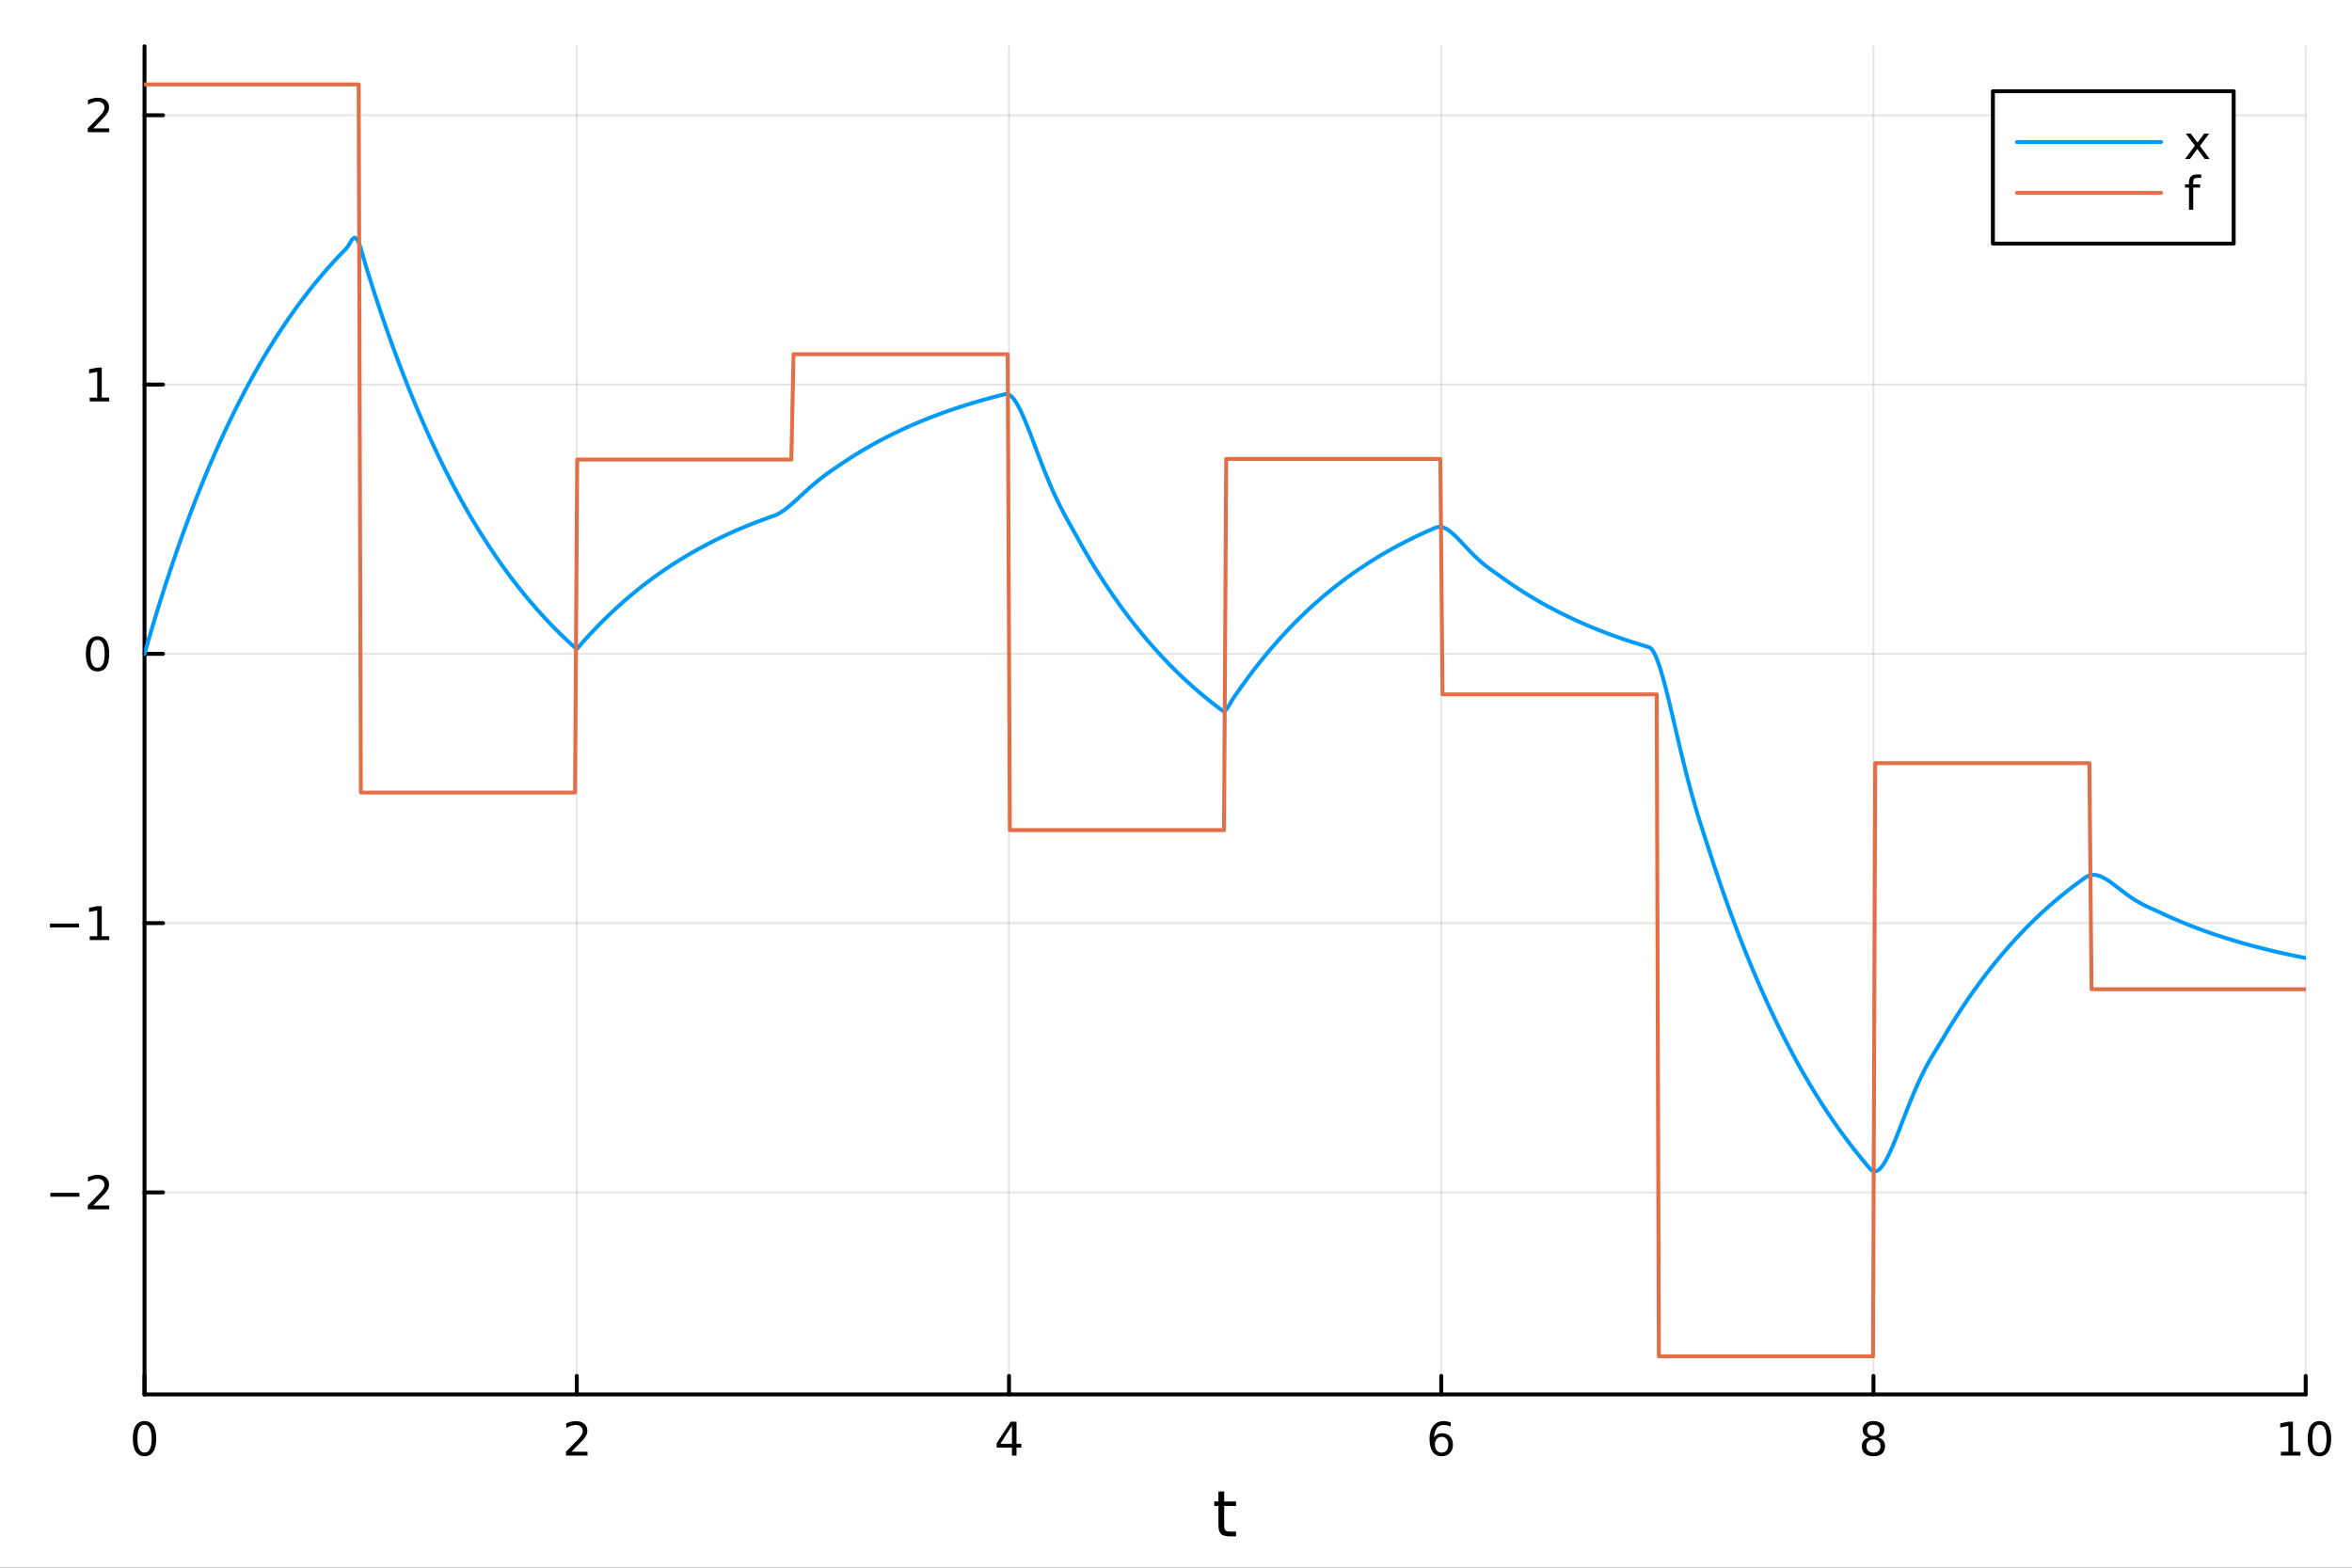 <?xml version="1.0" encoding="utf-8"?>
<svg xmlns="http://www.w3.org/2000/svg" xmlns:xlink="http://www.w3.org/1999/xlink" width="600" height="400" viewBox="0 0 2400 1600">
<rect x="0" y="0" width="2400" height="1600" fill="#333333" stroke="none"/>
<defs>
  <clipPath id="clip190">
    <rect x="0" y="0" width="2400" height="1600"/>
  </clipPath>
</defs>
<path clip-path="url(#clip190)" d="M0 1600 L2400 1600 L2400 0 L0 0  Z" fill="#ffffff" fill-rule="evenodd" fill-opacity="1"/>
<defs>
  <clipPath id="clip191">
    <rect x="480" y="0" width="1681" height="1600"/>
  </clipPath>
</defs>
<path clip-path="url(#clip190)" d="M147.478 1423.18 L2352.76 1423.18 L2352.76 47.244 L147.478 47.244  Z" fill="#ffffff" fill-rule="evenodd" fill-opacity="1"/>
<defs>
  <clipPath id="clip192">
    <rect x="147" y="47" width="2206" height="1377"/>
  </clipPath>
</defs>
<polyline clip-path="url(#clip192)" style="stroke:#000000; stroke-linecap:round; stroke-linejoin:round; stroke-width:2; stroke-opacity:0.1; fill:none" points="147.478,1423.18 147.478,47.244 "/>
<polyline clip-path="url(#clip192)" style="stroke:#000000; stroke-linecap:round; stroke-linejoin:round; stroke-width:2; stroke-opacity:0.1; fill:none" points="588.534,1423.18 588.534,47.244 "/>
<polyline clip-path="url(#clip192)" style="stroke:#000000; stroke-linecap:round; stroke-linejoin:round; stroke-width:2; stroke-opacity:0.1; fill:none" points="1029.59,1423.18 1029.59,47.244 "/>
<polyline clip-path="url(#clip192)" style="stroke:#000000; stroke-linecap:round; stroke-linejoin:round; stroke-width:2; stroke-opacity:0.1; fill:none" points="1470.64,1423.18 1470.64,47.244 "/>
<polyline clip-path="url(#clip192)" style="stroke:#000000; stroke-linecap:round; stroke-linejoin:round; stroke-width:2; stroke-opacity:0.1; fill:none" points="1911.7,1423.18 1911.7,47.244 "/>
<polyline clip-path="url(#clip192)" style="stroke:#000000; stroke-linecap:round; stroke-linejoin:round; stroke-width:2; stroke-opacity:0.1; fill:none" points="2352.76,1423.18 2352.76,47.244 "/>
<polyline clip-path="url(#clip192)" style="stroke:#000000; stroke-linecap:round; stroke-linejoin:round; stroke-width:2; stroke-opacity:0.1; fill:none" points="147.478,1216.98 2352.76,1216.98 "/>
<polyline clip-path="url(#clip192)" style="stroke:#000000; stroke-linecap:round; stroke-linejoin:round; stroke-width:2; stroke-opacity:0.1; fill:none" points="147.478,942.146 2352.76,942.146 "/>
<polyline clip-path="url(#clip192)" style="stroke:#000000; stroke-linecap:round; stroke-linejoin:round; stroke-width:2; stroke-opacity:0.1; fill:none" points="147.478,667.308 2352.76,667.308 "/>
<polyline clip-path="url(#clip192)" style="stroke:#000000; stroke-linecap:round; stroke-linejoin:round; stroke-width:2; stroke-opacity:0.1; fill:none" points="147.478,392.47 2352.76,392.47 "/>
<polyline clip-path="url(#clip192)" style="stroke:#000000; stroke-linecap:round; stroke-linejoin:round; stroke-width:2; stroke-opacity:0.1; fill:none" points="147.478,117.632 2352.76,117.632 "/>
<polyline clip-path="url(#clip190)" style="stroke:#000000; stroke-linecap:round; stroke-linejoin:round; stroke-width:4; stroke-opacity:1; fill:none" points="147.478,1423.18 2352.76,1423.18 "/>
<polyline clip-path="url(#clip190)" style="stroke:#000000; stroke-linecap:round; stroke-linejoin:round; stroke-width:4; stroke-opacity:1; fill:none" points="147.478,1423.18 147.478,1404.28 "/>
<polyline clip-path="url(#clip190)" style="stroke:#000000; stroke-linecap:round; stroke-linejoin:round; stroke-width:4; stroke-opacity:1; fill:none" points="588.534,1423.18 588.534,1404.28 "/>
<polyline clip-path="url(#clip190)" style="stroke:#000000; stroke-linecap:round; stroke-linejoin:round; stroke-width:4; stroke-opacity:1; fill:none" points="1029.59,1423.18 1029.59,1404.28 "/>
<polyline clip-path="url(#clip190)" style="stroke:#000000; stroke-linecap:round; stroke-linejoin:round; stroke-width:4; stroke-opacity:1; fill:none" points="1470.64,1423.18 1470.64,1404.28 "/>
<polyline clip-path="url(#clip190)" style="stroke:#000000; stroke-linecap:round; stroke-linejoin:round; stroke-width:4; stroke-opacity:1; fill:none" points="1911.7,1423.18 1911.7,1404.28 "/>
<polyline clip-path="url(#clip190)" style="stroke:#000000; stroke-linecap:round; stroke-linejoin:round; stroke-width:4; stroke-opacity:1; fill:none" points="2352.76,1423.18 2352.76,1404.28 "/>
<path clip-path="url(#clip190)" d="M147.478 1454.1 Q143.867 1454.1 142.038 1457.66 Q140.233 1461.2 140.233 1468.33 Q140.233 1475.44 142.038 1479.01 Q143.867 1482.55 147.478 1482.55 Q151.112 1482.55 152.918 1479.01 Q154.746 1475.44 154.746 1468.33 Q154.746 1461.2 152.918 1457.66 Q151.112 1454.1 147.478 1454.1 M147.478 1450.39 Q153.288 1450.39 156.344 1455 Q159.422 1459.58 159.422 1468.33 Q159.422 1477.06 156.344 1481.67 Q153.288 1486.25 147.478 1486.25 Q141.668 1486.25 138.589 1481.67 Q135.534 1477.06 135.534 1468.33 Q135.534 1459.58 138.589 1455 Q141.668 1450.39 147.478 1450.39 Z" fill="#000000" fill-rule="nonzero" fill-opacity="1" /><path clip-path="url(#clip190)" d="M583.186 1481.64 L599.506 1481.64 L599.506 1485.58 L577.561 1485.58 L577.561 1481.64 Q580.223 1478.89 584.807 1474.26 Q589.413 1469.61 590.594 1468.27 Q592.839 1465.74 593.719 1464.01 Q594.621 1462.25 594.621 1460.56 Q594.621 1457.8 592.677 1456.07 Q590.756 1454.33 587.654 1454.33 Q585.455 1454.33 583.001 1455.09 Q580.571 1455.86 577.793 1457.41 L577.793 1452.69 Q580.617 1451.55 583.071 1450.97 Q585.524 1450.39 587.561 1450.39 Q592.932 1450.39 596.126 1453.08 Q599.32 1455.77 599.32 1460.26 Q599.32 1462.39 598.51 1464.31 Q597.723 1466.2 595.617 1468.8 Q595.038 1469.47 591.936 1472.69 Q588.834 1475.88 583.186 1481.64 Z" fill="#000000" fill-rule="nonzero" fill-opacity="1" /><path clip-path="url(#clip190)" d="M1032.6 1455.09 L1020.79 1473.54 L1032.6 1473.54 L1032.6 1455.09 M1031.37 1451.02 L1037.25 1451.02 L1037.25 1473.54 L1042.18 1473.54 L1042.18 1477.43 L1037.25 1477.43 L1037.25 1485.58 L1032.6 1485.58 L1032.6 1477.43 L1017 1477.43 L1017 1472.92 L1031.37 1451.02 Z" fill="#000000" fill-rule="nonzero" fill-opacity="1" /><path clip-path="url(#clip190)" d="M1471.05 1466.44 Q1467.9 1466.44 1466.05 1468.59 Q1464.22 1470.74 1464.22 1474.49 Q1464.22 1478.22 1466.05 1480.39 Q1467.9 1482.55 1471.05 1482.55 Q1474.2 1482.55 1476.03 1480.39 Q1477.88 1478.22 1477.88 1474.49 Q1477.88 1470.74 1476.03 1468.59 Q1474.2 1466.44 1471.05 1466.44 M1480.33 1451.78 L1480.33 1456.04 Q1478.57 1455.21 1476.77 1454.77 Q1474.98 1454.33 1473.23 1454.33 Q1468.6 1454.33 1466.14 1457.45 Q1463.71 1460.58 1463.36 1466.9 Q1464.73 1464.89 1466.79 1463.82 Q1468.85 1462.73 1471.33 1462.73 Q1476.54 1462.73 1479.55 1465.9 Q1482.58 1469.05 1482.58 1474.49 Q1482.58 1479.82 1479.43 1483.03 Q1476.28 1486.25 1471.05 1486.25 Q1465.05 1486.25 1461.88 1481.67 Q1458.71 1477.06 1458.71 1468.33 Q1458.71 1460.14 1462.6 1455.28 Q1466.49 1450.39 1473.04 1450.39 Q1474.8 1450.39 1476.58 1450.74 Q1478.39 1451.09 1480.33 1451.78 Z" fill="#000000" fill-rule="nonzero" fill-opacity="1" /><path clip-path="url(#clip190)" d="M1911.7 1469.17 Q1908.37 1469.17 1906.45 1470.95 Q1904.55 1472.73 1904.55 1475.86 Q1904.55 1478.98 1906.45 1480.77 Q1908.37 1482.55 1911.7 1482.55 Q1915.03 1482.55 1916.95 1480.77 Q1918.88 1478.96 1918.88 1475.86 Q1918.88 1472.73 1916.95 1470.95 Q1915.06 1469.17 1911.7 1469.17 M1907.02 1467.18 Q1904.02 1466.44 1902.33 1464.38 Q1900.66 1462.32 1900.66 1459.35 Q1900.66 1455.21 1903.6 1452.8 Q1906.56 1450.39 1911.7 1450.39 Q1916.86 1450.39 1919.8 1452.8 Q1922.74 1455.21 1922.74 1459.35 Q1922.74 1462.32 1921.05 1464.38 Q1919.39 1466.44 1916.4 1467.18 Q1919.78 1467.96 1921.65 1470.26 Q1923.55 1472.55 1923.55 1475.86 Q1923.55 1480.88 1920.47 1483.57 Q1917.42 1486.25 1911.7 1486.25 Q1905.98 1486.25 1902.9 1483.57 Q1899.85 1480.88 1899.85 1475.86 Q1899.85 1472.55 1901.75 1470.26 Q1903.64 1467.96 1907.02 1467.18 M1905.31 1459.79 Q1905.31 1462.48 1906.98 1463.98 Q1908.67 1465.49 1911.7 1465.49 Q1914.71 1465.49 1916.4 1463.98 Q1918.11 1462.48 1918.11 1459.79 Q1918.11 1457.11 1916.4 1455.6 Q1914.71 1454.1 1911.7 1454.1 Q1908.67 1454.1 1906.98 1455.6 Q1905.31 1457.11 1905.31 1459.79 Z" fill="#000000" fill-rule="nonzero" fill-opacity="1" /><path clip-path="url(#clip190)" d="M2327.44 1481.64 L2335.08 1481.64 L2335.08 1455.28 L2326.77 1456.95 L2326.77 1452.69 L2335.04 1451.02 L2339.71 1451.02 L2339.71 1481.64 L2347.35 1481.64 L2347.35 1485.58 L2327.44 1485.58 L2327.44 1481.64 Z" fill="#000000" fill-rule="nonzero" fill-opacity="1" /><path clip-path="url(#clip190)" d="M2366.8 1454.1 Q2363.18 1454.1 2361.36 1457.66 Q2359.55 1461.2 2359.55 1468.33 Q2359.55 1475.44 2361.36 1479.01 Q2363.18 1482.55 2366.8 1482.55 Q2370.43 1482.55 2372.23 1479.01 Q2374.06 1475.44 2374.06 1468.33 Q2374.06 1461.2 2372.23 1457.66 Q2370.43 1454.1 2366.8 1454.1 M2366.8 1450.39 Q2372.61 1450.39 2375.66 1455 Q2378.74 1459.58 2378.74 1468.33 Q2378.74 1477.06 2375.66 1481.67 Q2372.61 1486.25 2366.8 1486.25 Q2360.99 1486.25 2357.91 1481.67 Q2354.85 1477.06 2354.85 1468.33 Q2354.85 1459.58 2357.91 1455 Q2360.99 1450.39 2366.8 1450.39 Z" fill="#000000" fill-rule="nonzero" fill-opacity="1" /><path clip-path="url(#clip190)" d="M1249.18 1522.27 L1249.18 1532.4 L1261.24 1532.4 L1261.24 1536.95 L1249.18 1536.95 L1249.18 1556.3 Q1249.18 1560.66 1250.36 1561.9 Q1251.57 1563.14 1255.23 1563.14 L1261.24 1563.14 L1261.24 1568.04 L1255.23 1568.04 Q1248.45 1568.04 1245.87 1565.53 Q1243.29 1562.98 1243.29 1556.3 L1243.29 1536.95 L1238.99 1536.95 L1238.99 1532.4 L1243.29 1532.4 L1243.29 1522.27 L1249.18 1522.27 Z" fill="#000000" fill-rule="nonzero" fill-opacity="1" /><polyline clip-path="url(#clip190)" style="stroke:#000000; stroke-linecap:round; stroke-linejoin:round; stroke-width:4; stroke-opacity:1; fill:none" points="147.478,1423.18 147.478,47.244 "/>
<polyline clip-path="url(#clip190)" style="stroke:#000000; stroke-linecap:round; stroke-linejoin:round; stroke-width:4; stroke-opacity:1; fill:none" points="147.478,1216.98 166.376,1216.98 "/>
<polyline clip-path="url(#clip190)" style="stroke:#000000; stroke-linecap:round; stroke-linejoin:round; stroke-width:4; stroke-opacity:1; fill:none" points="147.478,942.146 166.376,942.146 "/>
<polyline clip-path="url(#clip190)" style="stroke:#000000; stroke-linecap:round; stroke-linejoin:round; stroke-width:4; stroke-opacity:1; fill:none" points="147.478,667.308 166.376,667.308 "/>
<polyline clip-path="url(#clip190)" style="stroke:#000000; stroke-linecap:round; stroke-linejoin:round; stroke-width:4; stroke-opacity:1; fill:none" points="147.478,392.47 166.376,392.47 "/>
<polyline clip-path="url(#clip190)" style="stroke:#000000; stroke-linecap:round; stroke-linejoin:round; stroke-width:4; stroke-opacity:1; fill:none" points="147.478,117.632 166.376,117.632 "/>
<path clip-path="url(#clip190)" d="M51.362 1217.44 L81.038 1217.44 L81.038 1221.37 L51.362 1221.37 L51.362 1217.44 Z" fill="#000000" fill-rule="nonzero" fill-opacity="1" /><path clip-path="url(#clip190)" d="M95.159 1230.33 L111.478 1230.33 L111.478 1234.26 L89.534 1234.26 L89.534 1230.33 Q92.196 1227.57 96.779 1222.95 Q101.385 1218.29 102.566 1216.95 Q104.811 1214.43 105.691 1212.69 Q106.594 1210.93 106.594 1209.24 Q106.594 1206.49 104.649 1204.75 Q102.728 1203.01 99.626 1203.01 Q97.427 1203.01 94.973 1203.78 Q92.543 1204.54 89.765 1206.09 L89.765 1201.37 Q92.589 1200.24 95.043 1199.66 Q97.496 1199.08 99.534 1199.08 Q104.904 1199.08 108.098 1201.76 Q111.293 1204.45 111.293 1208.94 Q111.293 1211.07 110.483 1212.99 Q109.696 1214.89 107.589 1217.48 Q107.01 1218.15 103.909 1221.37 Q100.807 1224.57 95.159 1230.33 Z" fill="#000000" fill-rule="nonzero" fill-opacity="1" /><path clip-path="url(#clip190)" d="M50.992 942.598 L80.668 942.598 L80.668 946.533 L50.992 946.533 L50.992 942.598 Z" fill="#000000" fill-rule="nonzero" fill-opacity="1" /><path clip-path="url(#clip190)" d="M91.571 955.491 L99.21 955.491 L99.21 929.126 L90.899 930.792 L90.899 926.533 L99.163 924.866 L103.839 924.866 L103.839 955.491 L111.478 955.491 L111.478 959.426 L91.571 959.426 L91.571 955.491 Z" fill="#000000" fill-rule="nonzero" fill-opacity="1" /><path clip-path="url(#clip190)" d="M99.534 653.107 Q95.922 653.107 94.094 656.672 Q92.288 660.213 92.288 667.343 Q92.288 674.449 94.094 678.014 Q95.922 681.556 99.534 681.556 Q103.168 681.556 104.973 678.014 Q106.802 674.449 106.802 667.343 Q106.802 660.213 104.973 656.672 Q103.168 653.107 99.534 653.107 M99.534 649.403 Q105.344 649.403 108.399 654.01 Q111.478 658.593 111.478 667.343 Q111.478 676.07 108.399 680.676 Q105.344 685.26 99.534 685.26 Q93.723 685.26 90.645 680.676 Q87.589 676.07 87.589 667.343 Q87.589 658.593 90.645 654.01 Q93.723 649.403 99.534 649.403 Z" fill="#000000" fill-rule="nonzero" fill-opacity="1" /><path clip-path="url(#clip190)" d="M91.571 405.815 L99.21 405.815 L99.21 379.449 L90.899 381.116 L90.899 376.857 L99.163 375.19 L103.839 375.19 L103.839 405.815 L111.478 405.815 L111.478 409.75 L91.571 409.75 L91.571 405.815 Z" fill="#000000" fill-rule="nonzero" fill-opacity="1" /><path clip-path="url(#clip190)" d="M95.159 130.977 L111.478 130.977 L111.478 134.912 L89.534 134.912 L89.534 130.977 Q92.196 128.222 96.779 123.592 Q101.385 118.94 102.566 117.597 Q104.811 115.074 105.691 113.338 Q106.594 111.579 106.594 109.889 Q106.594 107.134 104.649 105.398 Q102.728 103.662 99.626 103.662 Q97.427 103.662 94.973 104.426 Q92.543 105.19 89.765 106.741 L89.765 102.019 Q92.589 100.884 95.043 100.306 Q97.496 99.727 99.534 99.727 Q104.904 99.727 108.098 102.412 Q111.293 105.097 111.293 109.588 Q111.293 111.718 110.483 113.639 Q109.696 115.537 107.589 118.13 Q107.01 118.801 103.909 122.018 Q100.807 125.213 95.159 130.977 Z" fill="#000000" fill-rule="nonzero" fill-opacity="1" /><polyline clip-path="url(#clip192)" style="stroke:#009af9; stroke-linecap:round; stroke-linejoin:round; stroke-width:4; stroke-opacity:1; fill:none" points="147.478,667.308 149.685,659.604 151.893,652.001 154.1,644.5 156.308,637.098 158.515,629.794 160.723,622.586 162.93,615.475 165.138,608.458 167.345,601.533 169.553,594.701 171.76,587.959 173.968,581.306 176.175,574.742 178.383,568.265 180.59,561.873 182.798,555.567 185.005,549.344 187.213,543.203 189.42,537.144 191.628,531.165 193.835,525.266 196.043,519.444 198.25,513.7 200.458,508.032 202.665,502.439 204.873,496.921 207.08,491.475 209.288,486.102 211.495,480.8 213.702,475.568 215.91,470.405 218.117,465.311 220.325,460.285 222.532,455.325 224.74,450.431 226.947,445.602 229.155,440.837 231.362,436.135 233.57,431.495 235.777,426.917 237.985,422.4 240.192,417.942 242.4,413.544 244.607,409.203 246.815,404.921 249.022,400.695 251.23,396.525 253.437,392.411 255.645,388.351 257.852,384.345 260.06,380.392 262.267,376.491 264.475,372.642 266.682,368.845 268.89,365.097 271.097,361.399 273.305,357.751 275.512,354.15 277.72,350.597 279.927,347.092 282.135,343.633 284.342,340.219 286.549,336.851 288.757,333.528 290.964,330.249 293.172,327.013 295.379,323.82 297.587,320.669 299.794,317.56 302.002,314.493 304.209,311.466 306.417,308.479 308.624,305.532 310.832,302.624 313.039,299.755 315.247,296.923 317.454,294.129 319.662,291.372 321.869,288.652 324.077,285.968 326.284,283.319 328.492,280.706 330.699,278.127 332.907,275.582 335.114,273.071 337.322,270.593 339.529,268.148 341.737,265.736 343.944,263.355 346.152,261.006 348.359,258.689 350.567,256.402 352.774,254.145 354.982,251.639 357.189,247.813 359.397,244.287 361.604,242.558 363.811,243.493 366.019,247.326 368.226,253.664 370.434,261.483 372.641,269.157 374.849,276.313 377.056,283.374 379.264,290.341 381.471,297.216 383.679,304 385.886,310.694 388.094,317.299 390.301,323.817 392.509,330.249 394.716,336.595 396.924,342.857 399.131,349.036 401.339,355.133 403.546,361.149 405.754,367.085 407.961,372.943 410.169,378.722 412.376,384.426 414.584,390.053 416.791,395.606 418.999,401.086 421.206,406.492 423.414,411.827 425.621,417.091 427.829,422.286 430.036,427.412 432.244,432.469 434.451,437.46 436.659,442.384 438.866,447.243 441.073,452.038 443.281,456.77 445.488,461.438 447.696,466.045 449.903,470.59 452.111,475.076 454.318,479.502 456.526,483.869 458.733,488.178 460.941,492.43 463.148,496.626 465.356,500.766 467.563,504.851 469.771,508.882 471.978,512.86 474.186,516.785 476.393,520.658 478.601,524.479 480.808,528.25 483.016,531.971 485.223,535.642 487.431,539.265 489.638,542.84 491.846,546.367 494.053,549.848 496.261,553.282 498.468,556.671 500.676,560.015 502.883,563.315 505.091,566.571 507.298,569.784 509.506,572.954 511.713,576.083 513.921,579.169 516.128,582.215 518.335,585.221 520.543,588.186 522.75,591.113 524.958,594 527.165,596.849 529.373,599.661 531.58,602.435 533.788,605.172 535.995,607.873 538.203,610.538 540.41,613.168 542.618,615.763 544.825,618.324 547.033,620.85 549.24,623.343 551.448,625.803 553.655,628.231 555.863,630.626 558.07,632.989 560.278,635.321 562.485,637.623 564.693,639.893 566.9,642.134 569.108,644.345 571.315,646.526 573.523,648.679 575.73,650.803 577.938,652.899 580.145,654.968 582.353,657.008 584.56,659.022 586.768,661.009 588.975,662.082 591.182,659.43 593.39,656.905 595.597,654.414 597.805,651.956 600.012,649.531 602.22,647.138 604.427,644.777 606.635,642.447 608.842,640.147 611.05,637.879 613.257,635.64 615.465,633.431 617.672,631.251 619.88,629.101 622.087,626.978 624.295,624.884 626.502,622.818 628.71,620.779 630.917,618.767 633.125,616.782 635.332,614.823 637.54,612.89 639.747,610.983 641.955,609.1 644.162,607.243 646.37,605.411 648.577,603.603 650.785,601.819 652.992,600.058 655.2,598.321 657.407,596.607 659.615,594.915 661.822,593.246 664.03,591.599 666.237,589.974 668.444,588.371 670.652,586.788 672.859,585.227 675.067,583.686 677.274,582.166 679.482,580.666 681.689,579.186 683.897,577.726 686.104,576.285 688.312,574.863 690.519,573.459 692.727,572.075 694.934,570.709 697.142,569.361 699.349,568.03 701.557,566.718 703.764,565.423 705.972,564.145 708.179,562.883 710.387,561.639 712.594,560.411 714.802,559.2 717.009,558.004 719.217,556.824 721.424,555.66 723.632,554.512 725.839,553.378 728.047,552.26 730.254,551.157 732.462,550.068 734.669,548.993 736.877,547.933 739.084,546.887 741.292,545.855 743.499,544.836 745.706,543.831 747.914,542.839 750.121,541.861 752.329,540.895 754.536,539.942 756.744,539.002 758.951,538.074 761.159,537.159 763.366,536.256 765.574,535.364 767.781,534.485 769.989,533.617 772.196,532.761 774.404,531.916 776.611,531.082 778.819,530.259 781.026,529.447 783.234,528.646 785.441,527.856 787.649,527.076 789.856,526.306 792.064,525.441 794.271,524.359 796.479,523.086 798.686,521.648 800.894,520.067 803.101,518.367 805.309,516.568 807.516,514.689 809.724,512.75 811.931,510.765 814.139,508.751 816.346,506.722 818.553,504.69 820.761,502.666 822.968,500.66 825.176,498.681 827.383,496.734 829.591,494.827 831.798,492.962 834.006,491.143 836.213,489.371 838.421,487.647 840.628,485.968 842.836,484.331 845.043,482.733 847.251,481.169 849.458,479.63 851.666,478.109 853.873,476.596 856.081,475.08 858.288,473.574 860.496,472.089 862.703,470.623 864.911,469.177 867.118,467.75 869.326,466.342 871.533,464.952 873.741,463.581 875.948,462.228 878.156,460.893 880.363,459.576 882.571,458.276 884.778,456.993 886.986,455.728 889.193,454.479 891.401,453.247 893.608,452.03 895.815,450.83 898.023,449.646 900.23,448.478 902.438,447.325 904.645,446.187 906.853,445.064 909.06,443.957 911.268,442.864 913.475,441.785 915.683,440.721 917.89,439.671 920.098,438.635 922.305,437.612 924.513,436.604 926.72,435.608 928.928,434.626 931.135,433.657 933.343,432.701 935.55,431.758 937.758,430.827 939.965,429.908 942.173,429.002 944.38,428.107 946.588,427.225 948.795,426.354 951.003,425.495 953.21,424.647 955.418,423.811 957.625,422.985 959.833,422.171 962.04,421.367 964.248,420.574 966.455,419.792 968.663,419.02 970.87,418.258 973.077,417.506 975.285,416.764 977.492,416.032 979.7,415.31 981.907,414.597 984.115,413.894 986.322,413.2 988.53,412.515 990.737,411.839 992.945,411.172 995.152,410.514 997.36,409.865 999.567,409.224 1001.77,408.592 1003.98,407.968 1006.19,407.352 1008.4,406.745 1010.6,406.145 1012.81,405.554 1015.02,404.97 1017.23,404.394 1019.43,403.826 1021.64,403.266 1023.85,402.712 1026.06,402.17 1028.26,402.232 1030.47,403.257 1032.68,405.139 1034.89,407.779 1037.09,411.082 1039.3,414.959 1041.51,419.325 1043.72,424.101 1045.92,429.212 1048.13,434.589 1050.34,440.169 1052.55,445.891 1054.75,451.701 1056.96,457.551 1059.17,463.397 1061.38,469.199 1063.58,474.924 1065.79,480.543 1068,486.032 1070.21,491.373 1072.41,496.551 1074.62,501.559 1076.83,506.393 1079.04,511.055 1081.24,515.55 1083.45,519.891 1085.66,524.095 1087.87,528.184 1090.07,532.183 1092.28,536.126 1094.49,540.049 1096.7,543.994 1098.9,547.993 1101.11,551.96 1103.32,555.874 1105.53,559.737 1107.73,563.548 1109.94,567.309 1112.15,571.02 1114.36,574.682 1116.56,578.295 1118.77,581.86 1120.98,585.378 1123.19,588.85 1125.39,592.275 1127.6,595.655 1129.81,598.99 1132.02,602.281 1134.22,605.529 1136.43,608.733 1138.64,611.895 1140.85,615.015 1143.05,618.094 1145.26,621.132 1147.47,624.13 1149.68,627.088 1151.88,630.007 1154.09,632.887 1156.3,635.728 1158.51,638.532 1160.71,641.299 1162.92,644.029 1165.13,646.723 1167.34,649.381 1169.54,652.004 1171.75,654.592 1173.96,657.146 1176.17,659.666 1178.37,662.152 1180.58,664.605 1182.79,667.026 1185,669.415 1187.2,671.772 1189.41,674.097 1191.62,676.392 1193.83,678.657 1196.03,680.891 1198.24,683.096 1200.45,685.272 1202.66,687.418 1204.86,689.537 1207.07,691.627 1209.28,693.69 1211.49,695.725 1213.69,697.733 1215.9,699.715 1218.11,701.67 1220.32,703.6 1222.52,705.504 1224.73,707.383 1226.94,709.237 1229.15,711.066 1231.35,712.871 1233.56,714.652 1235.77,716.41 1237.98,718.144 1240.18,719.855 1242.39,721.543 1244.6,723.209 1246.81,724.854 1249.01,725.955 1251.22,724.373 1253.43,721.121 1255.64,717.292 1257.84,713.576 1260.05,710.253 1262.26,707.199 1264.47,704.055 1266.67,700.93 1268.88,697.847 1271.09,694.805 1273.3,691.804 1275.5,688.842 1277.71,685.919 1279.92,683.035 1282.13,680.189 1284.33,677.381 1286.54,674.611 1288.75,671.877 1290.96,669.179 1293.16,666.517 1295.37,663.89 1297.58,661.298 1299.79,658.741 1301.99,656.217 1304.2,653.727 1306.41,651.27 1308.62,648.845 1310.82,646.453 1313.03,644.092 1315.24,641.763 1317.45,639.464 1319.65,637.196 1321.86,634.958 1324.07,632.75 1326.28,630.571 1328.48,628.421 1330.69,626.299 1332.9,624.206 1335.11,622.14 1337.31,620.102 1339.52,618.091 1341.73,616.106 1343.94,614.148 1346.14,612.215 1348.35,610.308 1350.56,608.427 1352.76,606.57 1354.97,604.738 1357.18,602.931 1359.39,601.147 1361.59,599.387 1363.8,597.65 1366.01,595.937 1368.22,594.246 1370.42,592.577 1372.63,590.931 1374.84,589.306 1377.05,587.703 1379.25,586.121 1381.46,584.56 1383.67,583.02 1385.88,581.501 1388.08,580.001 1390.29,578.521 1392.5,577.061 1394.71,575.621 1396.91,574.199 1399.12,572.796 1401.33,571.412 1403.54,570.046 1405.74,568.699 1407.95,567.369 1410.16,566.057 1412.37,564.762 1414.57,563.485 1416.78,562.224 1418.99,560.98 1421.2,559.752 1423.4,558.541 1425.61,557.346 1427.82,556.167 1430.03,555.003 1432.23,553.855 1434.44,552.722 1436.65,551.604 1438.86,550.501 1441.06,549.412 1443.27,548.338 1445.48,547.278 1447.69,546.232 1449.89,545.2 1452.1,544.182 1454.31,543.177 1456.52,542.186 1458.72,541.208 1460.93,540.242 1463.14,539.29 1465.35,538.354 1467.55,537.771 1469.76,537.713 1471.97,538.116 1474.18,538.922 1476.38,540.078 1478.59,541.53 1480.8,543.231 1483.01,545.136 1485.21,547.202 1487.42,549.391 1489.63,551.669 1491.84,554.002 1494.04,556.362 1496.25,558.724 1498.46,561.065 1500.67,563.367 1502.87,565.614 1505.08,567.793 1507.29,569.896 1509.5,571.917 1511.7,573.852 1513.91,575.704 1516.12,577.475 1518.33,579.173 1520.53,580.81 1522.74,582.398 1524.95,583.954 1527.16,585.5 1529.36,587.059 1531.57,588.653 1533.78,590.244 1535.99,591.815 1538.19,593.364 1540.4,594.893 1542.61,596.401 1544.82,597.89 1547.02,599.359 1549.23,600.808 1551.44,602.239 1553.65,603.65 1555.85,605.042 1558.06,606.416 1560.27,607.772 1562.48,609.11 1564.68,610.43 1566.89,611.733 1569.1,613.018 1571.31,614.287 1573.51,615.538 1575.72,616.773 1577.93,617.992 1580.14,619.194 1582.34,620.381 1584.55,621.552 1586.76,622.707 1588.97,623.847 1591.17,624.972 1593.38,626.082 1595.59,627.177 1597.8,628.258 1600,629.324 1602.21,630.376 1604.42,631.415 1606.63,632.439 1608.83,633.45 1611.04,634.447 1613.25,635.431 1615.46,636.402 1617.66,637.361 1619.87,638.306 1622.08,639.239 1624.29,640.159 1626.49,641.068 1628.7,641.964 1630.91,642.848 1633.12,643.721 1635.32,644.582 1637.53,645.432 1639.74,646.27 1641.95,647.098 1644.15,647.914 1646.36,648.72 1648.57,649.515 1650.78,650.299 1652.98,651.073 1655.19,651.837 1657.4,652.59 1659.61,653.334 1661.81,654.068 1664.02,654.792 1666.23,655.506 1668.44,656.211 1670.64,656.907 1672.85,657.593 1675.06,658.271 1677.27,658.939 1679.47,659.599 1681.68,660.249 1683.89,661.128 1686.1,663.424 1688.3,667.137 1690.51,672.08 1692.72,678.08 1694.93,684.973 1697.13,692.605 1699.34,700.834 1701.55,709.528 1703.76,718.566 1705.96,727.839 1708.17,737.245 1710.38,746.696 1712.59,756.115 1714.79,765.432 1717,774.593 1719.21,783.549 1721.42,792.266 1723.62,800.719 1725.83,808.894 1728.04,816.787 1730.25,824.406 1732.45,831.769 1734.66,838.905 1736.87,845.852 1739.07,852.662 1741.28,859.394 1743.49,866.12 1745.7,872.919 1747.9,879.698 1750.11,886.387 1752.32,892.988 1754.53,899.501 1756.73,905.928 1758.94,912.269 1761.15,918.526 1763.36,924.701 1765.56,930.793 1767.77,936.805 1769.98,942.737 1772.19,948.591 1774.39,954.366 1776.6,960.066 1778.81,965.69 1781.02,971.239 1783.22,976.715 1785.43,982.118 1787.64,987.45 1789.85,992.711 1792.05,997.903 1794.26,1003.03 1796.47,1008.08 1798.68,1013.07 1800.88,1017.99 1803.09,1022.85 1805.3,1027.64 1807.51,1032.37 1809.71,1037.03 1811.92,1041.63 1814.13,1046.18 1816.34,1050.66 1818.54,1055.08 1820.75,1059.44 1822.96,1063.75 1825.17,1068 1827.37,1072.19 1829.58,1076.33 1831.79,1080.41 1834,1084.44 1836.2,1088.41 1838.41,1092.33 1840.62,1096.2 1842.83,1100.02 1845.03,1103.79 1847.24,1107.51 1849.45,1111.18 1851.66,1114.8 1853.86,1118.37 1856.07,1121.89 1858.28,1125.37 1860.49,1128.8 1862.69,1132.19 1864.9,1135.53 1867.11,1138.83 1869.32,1142.08 1871.52,1145.29 1873.73,1148.46 1875.94,1151.59 1878.15,1154.67 1880.35,1157.71 1882.56,1160.72 1884.77,1163.68 1886.98,1166.6 1889.18,1169.49 1891.39,1172.34 1893.6,1175.15 1895.81,1177.92 1898.01,1180.65 1900.22,1183.35 1902.43,1186.02 1904.64,1188.64 1906.84,1191.24 1909.05,1193.72 1911.26,1195.22 1913.47,1195.56 1915.67,1194.88 1917.88,1193.27 1920.09,1190.86 1922.3,1187.75 1924.5,1184.03 1926.71,1179.79 1928.92,1175.13 1931.13,1170.13 1933.33,1164.85 1935.54,1159.37 1937.75,1153.75 1939.96,1148.06 1942.16,1142.34 1944.37,1136.64 1946.58,1131 1948.79,1125.46 1950.99,1120.04 1953.2,1114.78 1955.41,1109.69 1957.62,1104.78 1959.82,1100.07 1962.03,1095.55 1964.24,1091.21 1966.45,1087.06 1968.65,1083.07 1970.86,1079.22 1973.07,1075.49 1975.28,1071.85 1977.48,1068.25 1979.69,1064.66 1981.9,1061.02 1984.11,1057.31 1986.31,1053.62 1988.52,1049.97 1990.73,1046.38 1992.94,1042.83 1995.14,1039.33 1997.35,1035.88 1999.56,1032.47 2001.77,1029.11 2003.97,1025.79 2006.18,1022.52 2008.39,1019.29 2010.6,1016.1 2012.8,1012.96 2015.01,1009.85 2017.22,1006.79 2019.43,1003.77 2021.63,1000.79 2023.84,997.846 2026.05,994.943 2028.26,992.078 2030.46,989.25 2032.67,986.461 2034.88,983.708 2037.09,980.991 2039.29,978.311 2041.5,975.666 2043.71,973.056 2045.92,970.481 2048.12,967.94 2050.33,965.433 2052.54,962.959 2054.75,960.518 2056.95,958.109 2059.16,955.733 2061.37,953.387 2063.58,951.074 2065.78,948.79 2067.99,946.538 2070.2,944.315 2072.41,942.122 2074.61,939.958 2076.82,937.822 2079.03,935.715 2081.24,933.636 2083.44,931.585 2085.65,929.561 2087.86,927.564 2090.07,925.593 2092.27,923.648 2094.48,921.73 2096.69,919.836 2098.9,917.968 2101.1,916.125 2103.31,914.306 2105.52,912.511 2107.73,910.74 2109.93,908.992 2112.14,907.268 2114.35,905.566 2116.55,903.887 2118.76,902.23 2120.97,900.595 2123.18,898.982 2125.38,897.389 2127.59,895.818 2129.8,894.433 2132.01,893.505 2134.21,892.995 2136.42,892.86 2138.63,893.058 2140.84,893.549 2143.04,894.296 2145.25,895.264 2147.46,896.418 2149.67,897.728 2151.87,899.165 2154.08,900.7 2156.29,902.31 2158.5,903.97 2160.7,905.66 2162.91,907.362 2165.12,909.057 2167.33,910.731 2169.53,912.372 2171.74,913.968 2173.95,915.512 2176.16,916.996 2178.36,918.415 2180.57,919.769 2182.78,921.055 2184.99,922.275 2187.19,923.434 2189.4,924.537 2191.61,925.592 2193.82,926.609 2196.02,927.6 2198.23,928.578 2200.44,929.56 2202.65,930.564 2204.85,931.603 2207.06,932.638 2209.27,933.659 2211.48,934.666 2213.68,935.66 2215.89,936.641 2218.1,937.609 2220.31,938.564 2222.51,939.506 2224.72,940.436 2226.93,941.353 2229.14,942.259 2231.34,943.152 2233.55,944.033 2235.76,944.903 2237.97,945.761 2240.17,946.608 2242.38,947.444 2244.59,948.269 2246.8,949.082 2249,949.885 2251.21,950.677 2253.42,951.459 2255.63,952.23 2257.83,952.991 2260.04,953.742 2262.25,954.483 2264.46,955.215 2266.66,955.936 2268.87,956.648 2271.08,957.351 2273.29,958.044 2275.49,958.728 2277.7,959.403 2279.91,960.069 2282.12,960.727 2284.32,961.375 2286.53,962.015 2288.74,962.647 2290.95,963.27 2293.15,963.885 2295.36,964.491 2297.57,965.09 2299.78,965.68 2301.98,966.263 2304.19,966.838 2306.4,967.406 2308.61,967.966 2310.81,968.518 2313.02,969.063 2315.23,969.601 2317.44,970.132 2319.64,970.655 2321.85,971.172 2324.06,971.682 2326.27,972.185 2328.47,972.682 2330.68,973.172 2332.89,973.655 2335.1,974.132 2337.3,974.603 2339.51,975.067 2341.72,975.525 2343.93,975.978 2346.13,976.424 2348.34,976.864 2350.55,977.299 2352.76,977.727 "/>
<polyline clip-path="url(#clip192)" style="stroke:#e26f46; stroke-linecap:round; stroke-linejoin:round; stroke-width:4; stroke-opacity:1; fill:none" points="147.478,86.186 149.685,86.186 151.893,86.186 154.1,86.186 156.308,86.186 158.515,86.186 160.723,86.186 162.93,86.186 165.138,86.186 167.345,86.186 169.553,86.186 171.76,86.186 173.968,86.186 176.175,86.186 178.383,86.186 180.59,86.186 182.798,86.186 185.005,86.186 187.213,86.186 189.42,86.186 191.628,86.186 193.835,86.186 196.043,86.186 198.25,86.186 200.458,86.186 202.665,86.186 204.873,86.186 207.08,86.186 209.288,86.186 211.495,86.186 213.702,86.186 215.91,86.186 218.117,86.186 220.325,86.186 222.532,86.186 224.74,86.186 226.947,86.186 229.155,86.186 231.362,86.186 233.57,86.186 235.777,86.186 237.985,86.186 240.192,86.186 242.4,86.186 244.607,86.186 246.815,86.186 249.022,86.186 251.23,86.186 253.437,86.186 255.645,86.186 257.852,86.186 260.06,86.186 262.267,86.186 264.475,86.186 266.682,86.186 268.89,86.186 271.097,86.186 273.305,86.186 275.512,86.186 277.72,86.186 279.927,86.186 282.135,86.186 284.342,86.186 286.549,86.186 288.757,86.186 290.964,86.186 293.172,86.186 295.379,86.186 297.587,86.186 299.794,86.186 302.002,86.186 304.209,86.186 306.417,86.186 308.624,86.186 310.832,86.186 313.039,86.186 315.247,86.186 317.454,86.186 319.662,86.186 321.869,86.186 324.077,86.186 326.284,86.186 328.492,86.186 330.699,86.186 332.907,86.186 335.114,86.186 337.322,86.186 339.529,86.186 341.737,86.186 343.944,86.186 346.152,86.186 348.359,86.186 350.567,86.186 352.774,86.186 354.982,86.186 357.189,86.186 359.397,86.186 361.604,86.186 363.811,86.186 366.019,86.186 368.226,808.899 370.434,808.899 372.641,808.899 374.849,808.899 377.056,808.899 379.264,808.899 381.471,808.899 383.679,808.899 385.886,808.899 388.094,808.899 390.301,808.899 392.509,808.899 394.716,808.899 396.924,808.899 399.131,808.899 401.339,808.899 403.546,808.899 405.754,808.899 407.961,808.899 410.169,808.899 412.376,808.899 414.584,808.899 416.791,808.899 418.999,808.899 421.206,808.899 423.414,808.899 425.621,808.899 427.829,808.899 430.036,808.899 432.244,808.899 434.451,808.899 436.659,808.899 438.866,808.899 441.073,808.899 443.281,808.899 445.488,808.899 447.696,808.899 449.903,808.899 452.111,808.899 454.318,808.899 456.526,808.899 458.733,808.899 460.941,808.899 463.148,808.899 465.356,808.899 467.563,808.899 469.771,808.899 471.978,808.899 474.186,808.899 476.393,808.899 478.601,808.899 480.808,808.899 483.016,808.899 485.223,808.899 487.431,808.899 489.638,808.899 491.846,808.899 494.053,808.899 496.261,808.899 498.468,808.899 500.676,808.899 502.883,808.899 505.091,808.899 507.298,808.899 509.506,808.899 511.713,808.899 513.921,808.899 516.128,808.899 518.335,808.899 520.543,808.899 522.75,808.899 524.958,808.899 527.165,808.899 529.373,808.899 531.58,808.899 533.788,808.899 535.995,808.899 538.203,808.899 540.41,808.899 542.618,808.899 544.825,808.899 547.033,808.899 549.24,808.899 551.448,808.899 553.655,808.899 555.863,808.899 558.07,808.899 560.278,808.899 562.485,808.899 564.693,808.899 566.9,808.899 569.108,808.899 571.315,808.899 573.523,808.899 575.73,808.899 577.938,808.899 580.145,808.899 582.353,808.899 584.56,808.899 586.768,808.899 588.975,469.027 591.182,469.027 593.39,469.027 595.597,469.027 597.805,469.027 600.012,469.027 602.22,469.027 604.427,469.027 606.635,469.027 608.842,469.027 611.05,469.027 613.257,469.027 615.465,469.027 617.672,469.027 619.88,469.027 622.087,469.027 624.295,469.027 626.502,469.027 628.71,469.027 630.917,469.027 633.125,469.027 635.332,469.027 637.54,469.027 639.747,469.027 641.955,469.027 644.162,469.027 646.37,469.027 648.577,469.027 650.785,469.027 652.992,469.027 655.2,469.027 657.407,469.027 659.615,469.027 661.822,469.027 664.03,469.027 666.237,469.027 668.444,469.027 670.652,469.027 672.859,469.027 675.067,469.027 677.274,469.027 679.482,469.027 681.689,469.027 683.897,469.027 686.104,469.027 688.312,469.027 690.519,469.027 692.727,469.027 694.934,469.027 697.142,469.027 699.349,469.027 701.557,469.027 703.764,469.027 705.972,469.027 708.179,469.027 710.387,469.027 712.594,469.027 714.802,469.027 717.009,469.027 719.217,469.027 721.424,469.027 723.632,469.027 725.839,469.027 728.047,469.027 730.254,469.027 732.462,469.027 734.669,469.027 736.877,469.027 739.084,469.027 741.292,469.027 743.499,469.027 745.706,469.027 747.914,469.027 750.121,469.027 752.329,469.027 754.536,469.027 756.744,469.027 758.951,469.027 761.159,469.027 763.366,469.027 765.574,469.027 767.781,469.027 769.989,469.027 772.196,469.027 774.404,469.027 776.611,469.027 778.819,469.027 781.026,469.027 783.234,469.027 785.441,469.027 787.649,469.027 789.856,469.027 792.064,469.027 794.271,469.027 796.479,469.027 798.686,469.027 800.894,469.027 803.101,469.027 805.309,469.027 807.516,469.027 809.724,361.536 811.931,361.536 814.139,361.536 816.346,361.536 818.553,361.536 820.761,361.536 822.968,361.536 825.176,361.536 827.383,361.536 829.591,361.536 831.798,361.536 834.006,361.536 836.213,361.536 838.421,361.536 840.628,361.536 842.836,361.536 845.043,361.536 847.251,361.536 849.458,361.536 851.666,361.536 853.873,361.536 856.081,361.536 858.288,361.536 860.496,361.536 862.703,361.536 864.911,361.536 867.118,361.536 869.326,361.536 871.533,361.536 873.741,361.536 875.948,361.536 878.156,361.536 880.363,361.536 882.571,361.536 884.778,361.536 886.986,361.536 889.193,361.536 891.401,361.536 893.608,361.536 895.815,361.536 898.023,361.536 900.23,361.536 902.438,361.536 904.645,361.536 906.853,361.536 909.06,361.536 911.268,361.536 913.475,361.536 915.683,361.536 917.89,361.536 920.098,361.536 922.305,361.536 924.513,361.536 926.72,361.536 928.928,361.536 931.135,361.536 933.343,361.536 935.55,361.536 937.758,361.536 939.965,361.536 942.173,361.536 944.38,361.536 946.588,361.536 948.795,361.536 951.003,361.536 953.21,361.536 955.418,361.536 957.625,361.536 959.833,361.536 962.04,361.536 964.248,361.536 966.455,361.536 968.663,361.536 970.87,361.536 973.077,361.536 975.285,361.536 977.492,361.536 979.7,361.536 981.907,361.536 984.115,361.536 986.322,361.536 988.53,361.536 990.737,361.536 992.945,361.536 995.152,361.536 997.36,361.536 999.567,361.536 1001.77,361.536 1003.98,361.536 1006.19,361.536 1008.4,361.536 1010.6,361.536 1012.81,361.536 1015.02,361.536 1017.23,361.536 1019.43,361.536 1021.64,361.536 1023.85,361.536 1026.06,361.536 1028.26,361.536 1030.47,847.212 1032.68,847.212 1034.89,847.212 1037.09,847.212 1039.3,847.212 1041.51,847.212 1043.72,847.212 1045.92,847.212 1048.13,847.212 1050.34,847.212 1052.55,847.212 1054.75,847.212 1056.96,847.212 1059.17,847.212 1061.38,847.212 1063.58,847.212 1065.79,847.212 1068,847.212 1070.21,847.212 1072.41,847.212 1074.62,847.212 1076.83,847.212 1079.04,847.212 1081.24,847.212 1083.45,847.212 1085.66,847.212 1087.87,847.212 1090.07,847.212 1092.28,847.212 1094.49,847.212 1096.7,847.212 1098.9,847.212 1101.11,847.212 1103.32,847.212 1105.53,847.212 1107.73,847.212 1109.94,847.212 1112.15,847.212 1114.36,847.212 1116.56,847.212 1118.77,847.212 1120.98,847.212 1123.19,847.212 1125.39,847.212 1127.6,847.212 1129.81,847.212 1132.02,847.212 1134.22,847.212 1136.43,847.212 1138.64,847.212 1140.85,847.212 1143.05,847.212 1145.26,847.212 1147.47,847.212 1149.68,847.212 1151.88,847.212 1154.09,847.212 1156.3,847.212 1158.51,847.212 1160.71,847.212 1162.92,847.212 1165.13,847.212 1167.34,847.212 1169.54,847.212 1171.75,847.212 1173.96,847.212 1176.17,847.212 1178.37,847.212 1180.58,847.212 1182.79,847.212 1185,847.212 1187.2,847.212 1189.41,847.212 1191.62,847.212 1193.83,847.212 1196.03,847.212 1198.24,847.212 1200.45,847.212 1202.66,847.212 1204.86,847.212 1207.07,847.212 1209.28,847.212 1211.49,847.212 1213.69,847.212 1215.9,847.212 1218.11,847.212 1220.32,847.212 1222.52,847.212 1224.73,847.212 1226.94,847.212 1229.15,847.212 1231.35,847.212 1233.56,847.212 1235.77,847.212 1237.98,847.212 1240.18,847.212 1242.39,847.212 1244.6,847.212 1246.81,847.212 1249.01,847.212 1251.22,468.396 1253.43,468.396 1255.64,468.396 1257.84,468.396 1260.05,468.396 1262.26,468.396 1264.47,468.396 1266.67,468.396 1268.88,468.396 1271.09,468.396 1273.3,468.396 1275.5,468.396 1277.71,468.396 1279.92,468.396 1282.13,468.396 1284.33,468.396 1286.54,468.396 1288.75,468.396 1290.96,468.396 1293.16,468.396 1295.37,468.396 1297.58,468.396 1299.79,468.396 1301.99,468.396 1304.2,468.396 1306.41,468.396 1308.62,468.396 1310.82,468.396 1313.03,468.396 1315.24,468.396 1317.45,468.396 1319.65,468.396 1321.86,468.396 1324.07,468.396 1326.28,468.396 1328.48,468.396 1330.69,468.396 1332.9,468.396 1335.11,468.396 1337.31,468.396 1339.52,468.396 1341.73,468.396 1343.94,468.396 1346.14,468.396 1348.35,468.396 1350.56,468.396 1352.76,468.396 1354.97,468.396 1357.18,468.396 1359.39,468.396 1361.59,468.396 1363.8,468.396 1366.01,468.396 1368.22,468.396 1370.42,468.396 1372.63,468.396 1374.84,468.396 1377.05,468.396 1379.25,468.396 1381.46,468.396 1383.67,468.396 1385.88,468.396 1388.08,468.396 1390.29,468.396 1392.5,468.396 1394.71,468.396 1396.91,468.396 1399.12,468.396 1401.33,468.396 1403.54,468.396 1405.74,468.396 1407.95,468.396 1410.16,468.396 1412.37,468.396 1414.57,468.396 1416.78,468.396 1418.99,468.396 1421.2,468.396 1423.4,468.396 1425.61,468.396 1427.82,468.396 1430.03,468.396 1432.23,468.396 1434.44,468.396 1436.65,468.396 1438.86,468.396 1441.06,468.396 1443.27,468.396 1445.48,468.396 1447.69,468.396 1449.89,468.396 1452.1,468.396 1454.31,468.396 1456.52,468.396 1458.72,468.396 1460.93,468.396 1463.14,468.396 1465.35,468.396 1467.55,468.396 1469.76,468.396 1471.97,708.681 1474.18,708.681 1476.38,708.681 1478.59,708.681 1480.8,708.681 1483.01,708.681 1485.21,708.681 1487.42,708.681 1489.63,708.681 1491.84,708.681 1494.04,708.681 1496.25,708.681 1498.46,708.681 1500.67,708.681 1502.87,708.681 1505.08,708.681 1507.29,708.681 1509.5,708.681 1511.7,708.681 1513.91,708.681 1516.12,708.681 1518.33,708.681 1520.53,708.681 1522.74,708.681 1524.95,708.681 1527.16,708.681 1529.36,708.681 1531.57,708.681 1533.78,708.681 1535.99,708.681 1538.19,708.681 1540.4,708.681 1542.61,708.681 1544.82,708.681 1547.02,708.681 1549.23,708.681 1551.44,708.681 1553.65,708.681 1555.85,708.681 1558.06,708.681 1560.27,708.681 1562.48,708.681 1564.68,708.681 1566.89,708.681 1569.1,708.681 1571.31,708.681 1573.51,708.681 1575.72,708.681 1577.93,708.681 1580.14,708.681 1582.34,708.681 1584.55,708.681 1586.76,708.681 1588.97,708.681 1591.17,708.681 1593.38,708.681 1595.59,708.681 1597.8,708.681 1600,708.681 1602.21,708.681 1604.42,708.681 1606.63,708.681 1608.83,708.681 1611.04,708.681 1613.25,708.681 1615.46,708.681 1617.66,708.681 1619.87,708.681 1622.08,708.681 1624.29,708.681 1626.49,708.681 1628.7,708.681 1630.91,708.681 1633.12,708.681 1635.32,708.681 1637.53,708.681 1639.74,708.681 1641.95,708.681 1644.15,708.681 1646.36,708.681 1648.57,708.681 1650.78,708.681 1652.98,708.681 1655.19,708.681 1657.4,708.681 1659.61,708.681 1661.81,708.681 1664.02,708.681 1666.23,708.681 1668.44,708.681 1670.64,708.681 1672.85,708.681 1675.06,708.681 1677.27,708.681 1679.47,708.681 1681.68,708.681 1683.89,708.681 1686.1,708.681 1688.3,708.681 1690.51,708.681 1692.72,1384.24 1694.93,1384.24 1697.13,1384.24 1699.34,1384.24 1701.55,1384.24 1703.76,1384.24 1705.96,1384.24 1708.17,1384.24 1710.38,1384.24 1712.59,1384.24 1714.79,1384.24 1717,1384.24 1719.21,1384.24 1721.42,1384.24 1723.62,1384.24 1725.83,1384.24 1728.04,1384.24 1730.25,1384.24 1732.45,1384.24 1734.66,1384.24 1736.87,1384.24 1739.07,1384.24 1741.28,1384.24 1743.49,1384.24 1745.7,1384.24 1747.9,1384.24 1750.11,1384.24 1752.32,1384.24 1754.53,1384.24 1756.73,1384.24 1758.94,1384.24 1761.15,1384.24 1763.36,1384.24 1765.56,1384.24 1767.77,1384.24 1769.98,1384.24 1772.19,1384.24 1774.39,1384.24 1776.6,1384.24 1778.81,1384.24 1781.02,1384.24 1783.22,1384.24 1785.43,1384.24 1787.64,1384.24 1789.85,1384.24 1792.05,1384.24 1794.26,1384.24 1796.47,1384.24 1798.68,1384.24 1800.88,1384.24 1803.09,1384.24 1805.3,1384.24 1807.51,1384.24 1809.71,1384.24 1811.92,1384.24 1814.13,1384.24 1816.34,1384.24 1818.54,1384.24 1820.75,1384.24 1822.96,1384.24 1825.17,1384.24 1827.37,1384.24 1829.58,1384.24 1831.79,1384.24 1834,1384.24 1836.2,1384.24 1838.41,1384.24 1840.62,1384.24 1842.83,1384.24 1845.03,1384.24 1847.24,1384.24 1849.45,1384.24 1851.66,1384.24 1853.86,1384.24 1856.07,1384.24 1858.28,1384.24 1860.49,1384.24 1862.69,1384.24 1864.9,1384.24 1867.11,1384.24 1869.32,1384.24 1871.52,1384.24 1873.73,1384.24 1875.94,1384.24 1878.15,1384.24 1880.35,1384.24 1882.56,1384.24 1884.77,1384.24 1886.98,1384.24 1889.18,1384.24 1891.39,1384.24 1893.6,1384.24 1895.81,1384.24 1898.01,1384.24 1900.22,1384.24 1902.43,1384.24 1904.64,1384.24 1906.84,1384.24 1909.05,1384.24 1911.26,1384.24 1913.47,778.879 1915.67,778.879 1917.88,778.879 1920.09,778.879 1922.3,778.879 1924.5,778.879 1926.71,778.879 1928.92,778.879 1931.13,778.879 1933.33,778.879 1935.54,778.879 1937.75,778.879 1939.96,778.879 1942.16,778.879 1944.37,778.879 1946.58,778.879 1948.79,778.879 1950.99,778.879 1953.2,778.879 1955.41,778.879 1957.62,778.879 1959.82,778.879 1962.03,778.879 1964.24,778.879 1966.45,778.879 1968.65,778.879 1970.86,778.879 1973.07,778.879 1975.28,778.879 1977.48,778.879 1979.69,778.879 1981.9,778.879 1984.11,778.879 1986.31,778.879 1988.52,778.879 1990.73,778.879 1992.94,778.879 1995.14,778.879 1997.35,778.879 1999.56,778.879 2001.77,778.879 2003.97,778.879 2006.18,778.879 2008.39,778.879 2010.6,778.879 2012.8,778.879 2015.01,778.879 2017.22,778.879 2019.43,778.879 2021.63,778.879 2023.84,778.879 2026.05,778.879 2028.26,778.879 2030.46,778.879 2032.67,778.879 2034.88,778.879 2037.09,778.879 2039.29,778.879 2041.5,778.879 2043.71,778.879 2045.92,778.879 2048.12,778.879 2050.33,778.879 2052.54,778.879 2054.75,778.879 2056.95,778.879 2059.16,778.879 2061.37,778.879 2063.58,778.879 2065.78,778.879 2067.99,778.879 2070.2,778.879 2072.41,778.879 2074.61,778.879 2076.82,778.879 2079.03,778.879 2081.24,778.879 2083.44,778.879 2085.65,778.879 2087.86,778.879 2090.07,778.879 2092.27,778.879 2094.48,778.879 2096.69,778.879 2098.9,778.879 2101.1,778.879 2103.31,778.879 2105.52,778.879 2107.73,778.879 2109.93,778.879 2112.14,778.879 2114.35,778.879 2116.55,778.879 2118.76,778.879 2120.97,778.879 2123.18,778.879 2125.38,778.879 2127.59,778.879 2129.8,778.879 2132.01,778.879 2134.21,1009.64 2136.42,1009.64 2138.63,1009.64 2140.84,1009.64 2143.04,1009.64 2145.25,1009.64 2147.46,1009.64 2149.67,1009.64 2151.87,1009.64 2154.08,1009.64 2156.29,1009.64 2158.5,1009.64 2160.7,1009.64 2162.91,1009.64 2165.12,1009.64 2167.33,1009.64 2169.53,1009.64 2171.74,1009.64 2173.95,1009.64 2176.16,1009.64 2178.36,1009.64 2180.57,1009.64 2182.78,1009.64 2184.99,1009.64 2187.19,1009.64 2189.4,1009.64 2191.61,1009.64 2193.82,1009.64 2196.02,1009.64 2198.23,1009.64 2200.44,1009.64 2202.65,1009.64 2204.85,1009.64 2207.06,1009.64 2209.27,1009.64 2211.48,1009.64 2213.68,1009.64 2215.89,1009.64 2218.1,1009.64 2220.31,1009.64 2222.51,1009.64 2224.72,1009.64 2226.93,1009.64 2229.14,1009.64 2231.34,1009.64 2233.55,1009.64 2235.76,1009.64 2237.97,1009.64 2240.17,1009.64 2242.38,1009.64 2244.59,1009.64 2246.8,1009.64 2249,1009.64 2251.21,1009.64 2253.42,1009.64 2255.63,1009.64 2257.83,1009.64 2260.04,1009.64 2262.25,1009.64 2264.46,1009.64 2266.66,1009.64 2268.87,1009.64 2271.08,1009.64 2273.29,1009.64 2275.49,1009.64 2277.7,1009.64 2279.91,1009.64 2282.12,1009.64 2284.32,1009.64 2286.53,1009.64 2288.74,1009.64 2290.95,1009.64 2293.15,1009.64 2295.36,1009.64 2297.57,1009.64 2299.78,1009.64 2301.98,1009.64 2304.19,1009.64 2306.4,1009.64 2308.61,1009.64 2310.81,1009.64 2313.02,1009.64 2315.23,1009.64 2317.44,1009.64 2319.64,1009.64 2321.85,1009.64 2324.06,1009.64 2326.27,1009.64 2328.47,1009.64 2330.68,1009.64 2332.89,1009.64 2335.1,1009.64 2337.3,1009.64 2339.51,1009.64 2341.72,1009.64 2343.93,1009.64 2346.13,1009.64 2348.34,1009.64 2350.55,1009.64 2352.76,1009.64 "/>
<path clip-path="url(#clip190)" d="M2033.58 248.629 L2279.25 248.629 L2279.25 93.109 L2033.58 93.109  Z" fill="#ffffff" fill-rule="evenodd" fill-opacity="1"/>
<polyline clip-path="url(#clip190)" style="stroke:#000000; stroke-linecap:round; stroke-linejoin:round; stroke-width:4; stroke-opacity:1; fill:none" points="2033.58,248.629 2279.25,248.629 2279.25,93.109 2033.58,93.109 2033.58,248.629 "/>
<polyline clip-path="url(#clip190)" style="stroke:#009af9; stroke-linecap:round; stroke-linejoin:round; stroke-width:4; stroke-opacity:1; fill:none" points="2058.08,144.949 2205.1,144.949 "/>
<path clip-path="url(#clip190)" d="M2254.26 136.303 L2244.88 148.919 L2254.74 162.229 L2249.72 162.229 L2242.17 152.043 L2234.63 162.229 L2229.6 162.229 L2239.67 148.664 L2230.46 136.303 L2235.48 136.303 L2242.36 145.539 L2249.23 136.303 L2254.26 136.303 Z" fill="#000000" fill-rule="nonzero" fill-opacity="1" /><polyline clip-path="url(#clip190)" style="stroke:#e26f46; stroke-linecap:round; stroke-linejoin:round; stroke-width:4; stroke-opacity:1; fill:none" points="2058.08,196.789 2205.1,196.789 "/>
<path clip-path="url(#clip190)" d="M2246.11 178.05 L2246.11 181.592 L2242.04 181.592 Q2239.74 181.592 2238.84 182.518 Q2237.96 183.444 2237.96 185.851 L2237.96 188.143 L2244.98 188.143 L2244.98 191.453 L2237.96 191.453 L2237.96 214.069 L2233.68 214.069 L2233.68 191.453 L2229.6 191.453 L2229.6 188.143 L2233.68 188.143 L2233.68 186.337 Q2233.68 182.009 2235.69 180.041 Q2237.71 178.05 2242.08 178.05 L2246.11 178.05 Z" fill="#000000" fill-rule="nonzero" fill-opacity="1" /></svg>
